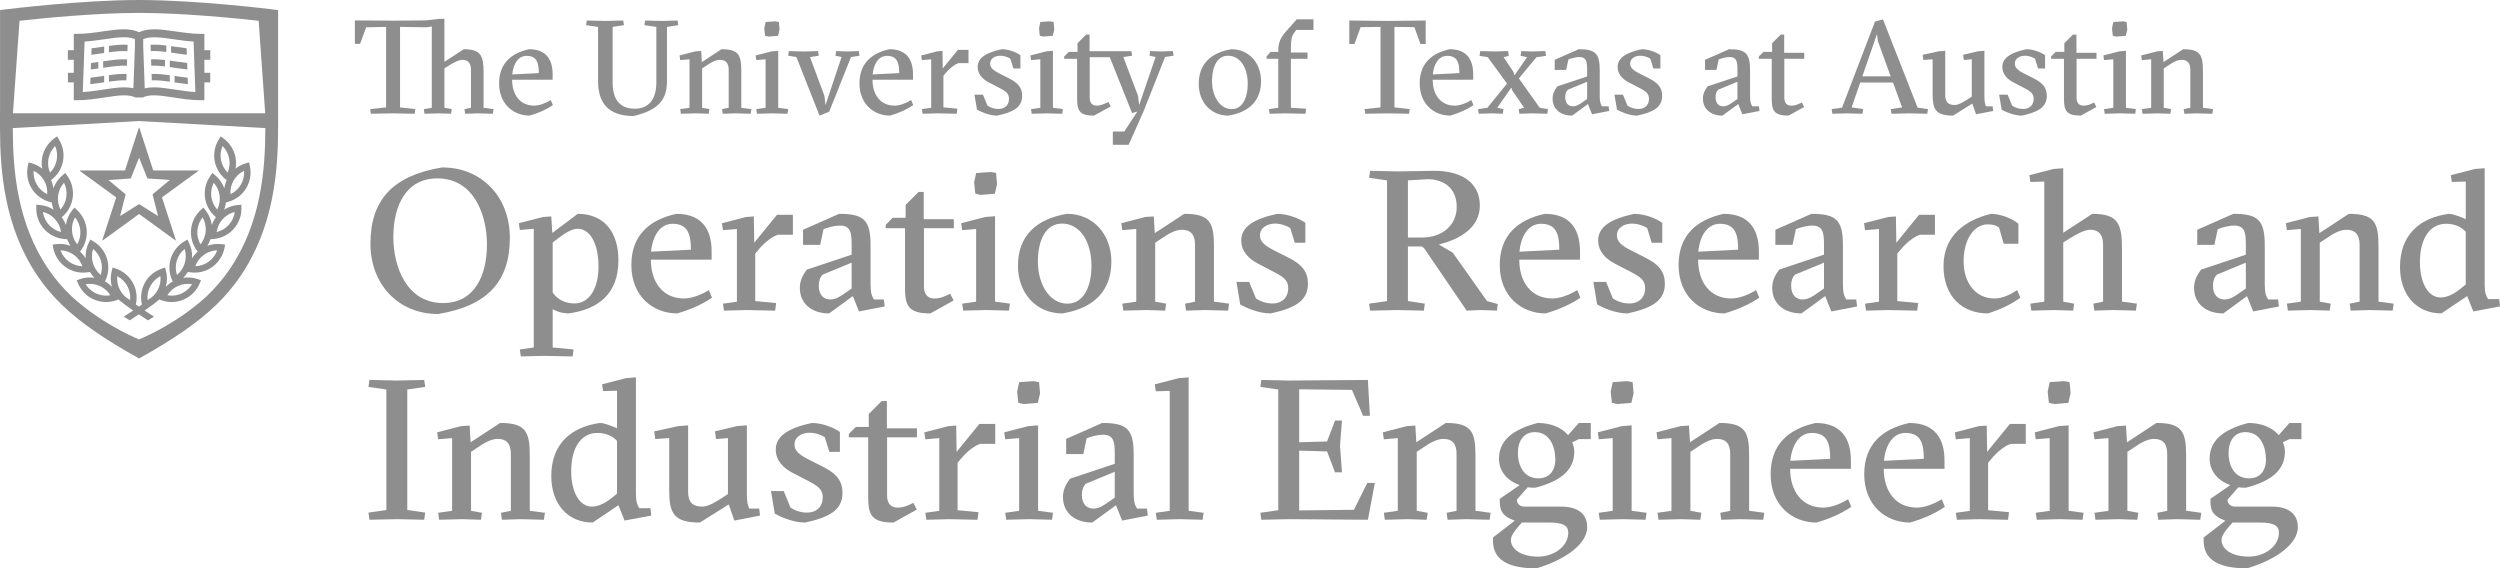 <?xml version="1.0" encoding="utf-8"?>
<!-- Generator: Adobe Illustrator 16.0.0, SVG Export Plug-In . SVG Version: 6.00 Build 0)  -->
<!DOCTYPE svg PUBLIC "-//W3C//DTD SVG 1.1//EN" "http://www.w3.org/Graphics/SVG/1.1/DTD/svg11.dtd">
<svg version="1.1" id="Layer_1" xmlns="http://www.w3.org/2000/svg" xmlns:xlink="http://www.w3.org/1999/xlink" x="0px" y="0px"
	 width="376.554px" height="85.607px" viewBox="0 0 376.554 85.607" enable-background="new 0 0 376.554 85.607"
	 xml:space="preserve">
<g>
	<g>
		<path fill="#8E8E8E" d="M71.94,17.074l-1.88,0.06l-0.101-0.699l0.979-0.2v-5.722c0-1.039-0.479-1.5-1.279-1.5
			c-0.601,0-1.381,0.44-2.121,0.9l-0.6,0.38v5.941l1.1,0.2l-0.1,0.699l-1.9-0.06l-2.101,0.06l-0.101-0.699l1.201-0.2V3.991
			l-0.721,0.12l-4.061-0.061v12.123l2.301,0.261l-0.101,0.699l-3.241-0.06l-3.359,0.06l-0.101-0.699l2.4-0.261V4.051l-3.001,0.061
			l-0.92,2.5h-0.779v-3.54l5.74,0.04l4.922-0.04l2.141-0.24h0.68v6.481l2.92-1.9c2.561,0,2.98,0.96,2.98,3.501v5.321l1.501,0.2
			l-0.101,0.699L71.94,17.074z"/>
		<path fill="#8E8E8E" d="M77.137,12.012c0,2.28,1.22,3.901,3.32,3.901c0.8,0,1.76-0.38,2.5-0.84l0.32,0.76
			c-0.96,0.66-2.221,1.22-3.5,1.581c-2.421,0-4.602-1.721-4.602-4.861c0-2.96,1.78-4.541,4.521-5.141c2.641,0,3.54,1.661,3.54,3.761
			v0.841h-6.099V12.012z M81.157,11.012c0-1.54-0.3-2.601-1.841-2.601c-1.221,0-2,1.14-2.16,2.8L81.157,11.012z"/>
		<path fill="#8E8E8E" d="M97.058,3.792l0.101-0.7l2.561,0.061l2.34-0.061l0.1,0.7l-1.7,0.26v8.162c0,2.602-1.06,4.342-5.041,5.262
			c-3.94,0-5.341-2.12-5.341-5.302V4.051l-1.801-0.26l0.1-0.7l2.762,0.061l2.74-0.061l0.1,0.7l-1.7,0.26v8.423
			c0,2.479,1.061,3.9,3.341,3.9c2.08,0,3.24-1.399,3.24-3.961V4.051L97.058,3.792z"/>
		<path fill="#8E8E8E" d="M104.856,17.074l-2.3,0.06l-0.101-0.699l1.4-0.2V8.933l-1.4,0.119l-0.101-0.699l2.4-0.62l0.861-0.061
			l0.1,1.681l2.961-1.94c2.561,0,2.98,0.86,2.98,3.261v5.562l1.52,0.2l-0.1,0.699l-2.301-0.06l-1.92,0.06l-0.1-0.699l1-0.2v-5.721
			c0-1.04-0.461-1.5-1.32-1.5c-0.7,0-1.4,0.439-2.08,0.899l-0.601,0.4v5.921l1.101,0.2l-0.101,0.699L104.856,17.074z"/>
		<path fill="#8E8E8E" d="M116.316,17.074l-2.301,0.06l-0.1-0.699l1.4-0.2V8.933l-1.4,0.119l-0.1-0.699l2.4-0.62l1-0.08v8.582
			l1.5,0.2l-0.1,0.699L116.316,17.074z M115.316,3.312l1.439-0.101l0.561,0.101l0.1,1.12l-0.219,0.96l-1.421,0.119l-0.54-0.119
			l-0.121-1.12L115.316,3.312z"/>
		<path fill="#8E8E8E" d="M124.337,15.834l2.421-7.242l-0.92-0.199l0.1-0.7l1.76,0.06l1.66-0.06l0.101,0.7l-1.28,0.199l-3.281,8.223
			l-1.46,0.601l-3.48-8.822l-1.24-0.199l0.101-0.7l2.299,0.06l2.102-0.06l0.1,0.7L122,8.593l2.181,5.861L124.337,15.834z"/>
		<path fill="#8E8E8E" d="M131.416,12.012c0,2.28,1.221,3.901,3.321,3.901c0.8,0,1.761-0.38,2.501-0.84l0.319,0.76
			c-0.96,0.66-2.22,1.22-3.501,1.581c-2.42,0-4.601-1.721-4.601-4.861c0-2.96,1.78-4.541,4.521-5.141
			c2.641,0,3.541,1.661,3.541,3.761v0.841h-6.101V12.012z M135.438,11.012c0-1.54-0.301-2.601-1.841-2.601c-1.22,0-2,1.14-2.16,2.8
			L135.438,11.012z"/>
		<path fill="#8E8E8E" d="M141.996,10.313l2.281-2.802h1.6v2h-1.48c-0.479,0.101-1.359,0.761-1.9,1.421l-0.399,0.479v4.761
			l2.101,0.2l-0.1,0.76l-2.901-0.06l-2.24,0.06l-0.101-0.699l1.4-0.2v-7.3l-1.4,0.119l-0.1-0.699l2.4-0.62l0.801-0.061
			L141.996,10.313z"/>
		<path fill="#8E8E8E" d="M152.177,8.833c-0.2-0.12-0.8-0.439-1.521-0.439c-0.78,0-1.521,0.42-1.521,1.18c0,0.64,0.502,1.04,1.4,1.5
			l1.541,0.78c1.341,0.68,1.881,1.439,1.881,2.581c0,1.8-1.461,2.479-3.761,2.98c-1.22,0-2.521-0.601-3.041-0.899l-0.38-2.262h1.28
			l0.681,1.661c0.42,0.28,1,0.5,1.64,0.5c1.061,0,1.601-0.68,1.601-1.521c0-0.78-0.42-1.12-1.461-1.66l-1.58-0.82
			c-0.859-0.439-1.68-1.2-1.68-2.32c0-1.399,1.3-2.181,3.621-2.681c1.08,0,2.24,0.48,2.82,0.9v2h-1.062L152.177,8.833z"/>
		<path fill="#8E8E8E" d="M157.696,17.074l-2.3,0.06l-0.101-0.699l1.4-0.2V8.933l-1.4,0.119l-0.101-0.699l2.4-0.62l1.001-0.08v8.582
			l1.5,0.2l-0.1,0.699L157.696,17.074z M156.696,3.312l1.44-0.101l0.562,0.101l0.1,1.12l-0.221,0.96l-1.42,0.119l-0.541-0.119
			l-0.119-1.12L156.696,3.312z"/>
		<path fill="#8E8E8E" d="M167.617,21.815v-2h1.721l1.98-3.021l-0.801,0.24l-3.361-8.422h-3.021v6.102c0,0.58,0.22,1.2,1.06,1.2
			c0.58,0,1.2-0.28,1.761-0.56l0.34,0.68l-2.521,1.38c-2.241,0-2.54-0.8-2.54-2.601v-5.96h-1.941V8.512l0.701-0.699h1.3V6.512
			l1.3-1.3h0.52v2.5h6.303l0.1,0.681l-1.32,0.199l2.221,5.861l0.16,1.38l2.48-7.242l-0.92-0.199l0.1-0.7l1.76,0.06l1.66-0.06
			l0.101,0.7l-1.28,0.199l-3.24,8.183l-2.24,5.041H167.617z"/>
		<path fill="#8E8E8E" d="M189.938,12.213c0,2.98-1.82,4.701-4.922,5.201c-2.66,0-4.461-2.061-4.461-4.781c0-3,1.82-4.7,4.922-5.221
			C188.137,7.412,189.938,9.493,189.938,12.213z M185.516,16.434c1.602,0,2.421-1.641,2.421-3.802c0-2.541-1.22-4.24-2.96-4.24
			c-1.621,0-2.421,1.64-2.421,3.82C182.556,14.494,183.736,16.434,185.516,16.434z"/>
		<path fill="#8E8E8E" d="M194.436,7.912h2.501v0.94h-2.501v7.381l2.301,0.14l-0.101,0.76l-3.102-0.06l-2.301,0.06l-0.1-0.699
			l1.4-0.2v-7.38h-1.761V8.512l0.601-0.699h1.16v-0.2c0-1.2,0.381-1.98,1.1-2.801l1.682-1.9h2.52v1.601h-2.6l-0.381,0.54
			c-0.279,0.381-0.42,0.96-0.42,2.261L194.436,7.912L194.436,7.912z"/>
		<path fill="#8E8E8E" d="M212.236,17.134l-3.24-0.06l-3.361,0.06l-0.1-0.699l2.4-0.261V4.051l-3,0.04l-0.922,2.541h-0.779V3.091
			l5.742,0.061l5.761-0.061v3.541h-0.78l-0.92-2.541l-3.002-0.04v12.123l2.301,0.261L212.236,17.134z"/>
		<path fill="#8E8E8E" d="M215.794,12.012c0,2.28,1.222,3.901,3.32,3.901c0.801,0,1.762-0.38,2.502-0.84l0.319,0.76
			c-0.96,0.66-2.22,1.22-3.501,1.581c-2.42,0-4.6-1.721-4.6-4.861c0-2.96,1.779-4.541,4.52-5.141c2.641,0,3.541,1.661,3.541,3.761
			v0.841h-6.102V12.012z M219.816,11.012c0-1.54-0.301-2.601-1.841-2.601c-1.22,0-2,1.14-2.161,2.8L219.816,11.012z"/>
		<path fill="#8E8E8E" d="M226.455,16.434l-0.1,0.699l-1.561-0.06l-2.062,0.06l-0.101-0.699l1.4-0.2l2.961-3.642l-2.9-3.98
			l-1.24-0.2l0.102-0.72l2.301,0.06l1.899-0.06l0.101,0.72l-0.78,0.2l1.479,2.221l0.159,0.521l1.9-2.741l-0.979-0.2l0.102-0.72
			l1.56,0.06l2.062-0.06l0.101,0.72l-1.44,0.2l-2.642,3.201l3.142,4.421l1.24,0.2l-0.101,0.699l-2.302-0.06l-1.899,0.06
			l-0.101-0.699l0.82-0.2l-1.779-2.581l-0.162-0.46l-2.118,3.041L226.455,16.434z"/>
		<path fill="#8E8E8E" d="M237.794,7.412c2.521,0,3.162,0.64,3.162,3.181v3.922c0,0.859,0.14,1.18,0.34,1.5h1l0.08,0.699l-2.58,0.5
			l-0.621-1.541l-2.381,1.741c-1.721,0-2.939-0.96-2.939-2.561c0-0.721,0.262-1.241,0.7-1.842l4.501-1.5v-1
			c0-1.199-0.102-1.92-1.182-1.92c-0.539,0-1.199,0.181-1.641,0.36l-0.34,1.58h-1.721V9.011L237.794,7.412z M239.056,12.313
			l-2.9,1.199c-0.3,0.301-0.4,0.7-0.4,1.12c0,1.021,0.582,1.38,1.16,1.38c0.561,0,1.041-0.34,1.301-0.52l0.841-0.581L239.056,12.313
			L239.056,12.313z"/>
		<path fill="#8E8E8E" d="M248.576,8.833c-0.201-0.12-0.801-0.439-1.521-0.439c-0.779,0-1.521,0.42-1.521,1.18
			c0,0.64,0.5,1.04,1.4,1.5l1.54,0.78c1.341,0.68,1.88,1.439,1.88,2.581c0,1.8-1.46,2.479-3.76,2.98
			c-1.221,0-2.521-0.601-3.041-0.899l-0.381-2.262h1.281l0.68,1.661c0.42,0.28,1,0.5,1.641,0.5c1.061,0,1.6-0.68,1.6-1.521
			c0-0.78-0.42-1.12-1.459-1.66l-1.58-0.82c-0.86-0.439-1.682-1.2-1.682-2.32c0-1.399,1.301-2.181,3.621-2.681
			c1.08,0,2.24,0.48,2.82,0.9v2h-1.061L248.576,8.833z"/>
		<path fill="#8E8E8E" d="M260.436,7.412c2.521,0,3.16,0.64,3.16,3.181v3.922c0,0.859,0.141,1.18,0.34,1.5h1l0.08,0.699l-2.58,0.5
			l-0.621-1.541l-2.381,1.741c-1.72,0-2.938-0.96-2.938-2.561c0-0.721,0.26-1.241,0.699-1.842l4.502-1.5v-1
			c0-1.199-0.101-1.92-1.181-1.92c-0.541,0-1.201,0.181-1.642,0.36l-0.34,1.58h-1.721V9.011L260.436,7.412z M261.695,12.313
			l-2.9,1.199c-0.301,0.301-0.399,0.7-0.399,1.12c0,1.021,0.58,1.38,1.16,1.38c0.562,0,1.041-0.34,1.301-0.52l0.841-0.581v-2.599
			H261.695z"/>
		<path fill="#8E8E8E" d="M264.914,8.853V8.512l0.701-0.699h1.301V6.512l1.299-1.3h0.521v2.74h3.021v0.9h-3v5.86
			c0,0.58,0.221,1.2,1.06,1.2c0.581,0,1.021-0.2,1.582-0.479l0.34,0.68l-2.341,1.3c-2.241,0-2.54-0.8-2.54-2.601v-5.96H264.914z"/>
		<path fill="#8E8E8E" d="M280.195,12.433l-1.301,3.74l1.74,0.261l-0.1,0.699l-2.4-0.06l-2.141,0.06l-0.101-0.699l1.56-0.221
			l4.961-12.962l1.201-0.34l5.221,13.303l1.561,0.221l-0.1,0.699l-2.762-0.06l-2.64,0.06l-0.101-0.699l1.699-0.261l-1.361-3.74
			L280.195,12.433L280.195,12.433z M282.855,6.212l-0.141-1.08l-2.201,6.361h4.262L282.855,6.212z"/>
		<path fill="#8E8E8E" d="M298.896,14.514c0,0.859,0.102,1.18,0.238,1.5h1l0.082,0.699l-2.582,0.5l-0.559-1.621l-2.9,1.821
			c-2.641,0-3.082-0.939-3.082-3.261v-5.22l-1.399,0.1l-0.101-0.78l2.4-0.52l1-0.08v6.661c0,1.041,0.439,1.5,1.42,1.5
			c0.621,0,1.422-0.5,2.183-1l0.399-0.261v-5.62l-1.201,0.1l-0.1-0.78l2.2-0.52l1-0.08L298.896,14.514L298.896,14.514z"/>
		<path fill="#8E8E8E" d="M306.515,8.833c-0.199-0.12-0.801-0.439-1.52-0.439c-0.779,0-1.521,0.42-1.521,1.18
			c0,0.64,0.5,1.04,1.399,1.5l1.541,0.78c1.34,0.68,1.879,1.439,1.879,2.581c0,1.8-1.459,2.479-3.76,2.98
			c-1.221,0-2.521-0.601-3.041-0.899l-0.381-2.262h1.281l0.68,1.661c0.42,0.28,1,0.5,1.641,0.5c1.062,0,1.602-0.68,1.602-1.521
			c0-0.78-0.421-1.12-1.461-1.66l-1.58-0.82c-0.859-0.439-1.682-1.2-1.682-2.32c0-1.399,1.302-2.181,3.621-2.681
			c1.08,0,2.24,0.48,2.82,0.9v2h-1.061L306.515,8.833z"/>
		<path fill="#8E8E8E" d="M308.933,8.853V8.512l0.701-0.699h1.299V6.512l1.303-1.3h0.52v2.74h3.021v0.9h-3v5.86
			c0,0.58,0.221,1.2,1.061,1.2c0.58,0,1.021-0.2,1.58-0.479l0.34,0.68l-2.34,1.3c-2.242,0-2.541-0.8-2.541-2.601v-5.96H308.933z"/>
		<path fill="#8E8E8E" d="M319.314,17.074l-2.301,0.06l-0.1-0.699l1.398-0.2V8.933l-1.398,0.119l-0.102-0.699l2.4-0.62l1-0.08v8.582
			l1.5,0.2l-0.1,0.699L319.314,17.074z M318.314,3.312l1.439-0.101l0.561,0.101l0.1,1.12l-0.219,0.96l-1.422,0.119l-0.539-0.119
			l-0.121-1.12L318.314,3.312z"/>
		<path fill="#8E8E8E" d="M325.013,17.074l-2.301,0.06l-0.1-0.699l1.4-0.2V8.933l-1.4,0.119l-0.1-0.699l2.4-0.62l0.857-0.061
			l0.102,1.681l2.961-1.94c2.561,0,2.979,0.86,2.979,3.261v5.562l1.521,0.2l-0.102,0.699l-2.299-0.06l-1.922,0.06l-0.1-0.699l1-0.2
			v-5.721c0-1.04-0.459-1.5-1.32-1.5c-0.699,0-1.398,0.439-2.08,0.899l-0.6,0.4v5.921l1.1,0.2l-0.1,0.699L325.013,17.074z"/>
	</g>
</g>
<g>
	<path fill="#8E8E8E" d="M76.795,35.808c0,6.63-3.39,10.26-10.799,11.489c-6.061,0-10.2-4.529-10.2-10.59
		c0-6.629,3.39-10.259,10.8-11.489C72.655,25.218,76.795,29.748,76.795,35.808z M66.746,45.647c4.619,0,6.6-3.99,6.6-8.851
		c0-4.38-1.95-9.93-7.47-9.93c-4.62,0-6.63,3.96-6.63,8.85C59.246,40.188,61.256,45.647,66.746,45.647z"/>
	<path fill="#8E8E8E" d="M83.246,46.577v5.76l3.15,0.3l-0.15,1.051l-4.35-0.09l-3.45,0.09l-0.149-1.051l2.1-0.3V34.458l-2.1,0.18
		l-0.15-1.02l3.6-0.93l1.289-0.09l0.15,2.489l3.84-2.88c3.87,0,6.12,2.641,6.12,6.99c0,5.1-3.06,7.41-7.53,8.01
		C84.775,47.208,83.936,46.967,83.246,46.577z M87.025,34.458c-0.81,0-1.77,0.54-2.879,1.38l-0.9,0.69v7.53
		c0.689,1.05,1.92,1.649,3.27,1.649c2.16,0,3.631-2.13,3.631-5.58C90.146,36.618,88.826,34.458,87.025,34.458z"/>
	<path fill="#8E8E8E" d="M98.035,39.107c0,3.42,1.83,5.85,4.98,5.85c1.199,0,2.64-0.57,3.75-1.26l0.479,1.14
		c-1.439,0.99-3.329,1.83-5.249,2.37c-3.631,0-6.9-2.58-6.9-7.29c0-4.439,2.67-6.81,6.779-7.709c3.961,0,5.311,2.49,5.311,5.641
		v1.26L98.035,39.107L98.035,39.107z M104.065,37.608c0-2.311-0.45-3.9-2.76-3.9c-1.83,0-3,1.71-3.239,4.2L104.065,37.608z"/>
	<path fill="#8E8E8E" d="M113.605,36.558l3.42-4.2h2.4v3h-2.221c-0.72,0.149-2.039,1.14-2.85,2.13l-0.6,0.72v7.141l3.149,0.3
		l-0.149,1.14l-4.351-0.09l-3.359,0.09l-0.15-1.05l2.101-0.3v-10.95l-2.101,0.18l-0.149-1.05l3.6-0.93l1.199-0.09L113.605,36.558z"
		/>
	<path fill="#8E8E8E" d="M126.385,32.208c3.78,0,4.74,0.96,4.74,4.771v5.88c0,1.29,0.211,1.77,0.51,2.25h1.5l0.12,1.05l-3.87,0.75
		l-0.93-2.31l-3.57,2.609c-2.579,0-4.409-1.439-4.409-3.84c0-1.08,0.39-1.86,1.05-2.76l6.75-2.25v-1.5c0-1.8-0.15-2.88-1.77-2.88
		c-0.811,0-1.801,0.27-2.461,0.54l-0.51,2.369h-2.58v-2.279L126.385,32.208z M128.275,39.558l-4.35,1.8
		c-0.45,0.45-0.6,1.05-0.6,1.68c0,1.53,0.869,2.07,1.739,2.07c0.84,0,1.56-0.51,1.95-0.78l1.26-0.87L128.275,39.558L128.275,39.558z
		"/>
	<path fill="#8E8E8E" d="M133.406,34.368v-0.51l1.05-1.05h1.95v-1.95l1.949-1.95h0.779v4.11h4.531v1.35h-4.5v8.79
		c0,0.87,0.33,1.8,1.59,1.8c0.869,0,1.529-0.3,2.369-0.72l0.51,1.02l-3.51,1.95c-3.359,0-3.809-1.2-3.809-3.899v-8.94H133.406z"/>
	<path fill="#8E8E8E" d="M148.525,46.697l-3.45,0.09l-0.149-1.05l2.1-0.3v-10.95l-2.1,0.18l-0.15-1.05l3.6-0.93l1.5-0.12v12.87
		l2.25,0.3l-0.15,1.05L148.525,46.697z M147.025,26.058l2.16-0.15l0.84,0.15l0.15,1.68l-0.33,1.439l-2.131,0.181l-0.81-0.181
		l-0.18-1.68L147.025,26.058z"/>
	<path fill="#8E8E8E" d="M167.396,39.408c0,4.47-2.729,7.05-7.38,7.8c-3.99,0-6.689-3.09-6.689-7.17c0-4.5,2.729-7.05,7.379-7.83
		C164.695,32.208,167.396,35.328,167.396,39.408z M160.766,45.737c2.4,0,3.63-2.46,3.63-5.7c0-3.81-1.83-6.36-4.44-6.36
		c-2.43,0-3.629,2.46-3.629,5.73C156.326,42.828,158.096,45.737,160.766,45.737z"/>
	<path fill="#8E8E8E" d="M172.645,46.697l-3.449,0.09l-0.15-1.05l2.1-0.3v-10.95l-2.1,0.18l-0.15-1.05l3.601-0.93l1.29-0.09
		l0.15,2.52l4.439-2.91c3.84,0,4.47,1.29,4.47,4.891v8.34l2.28,0.3l-0.15,1.05l-3.45-0.09l-2.88,0.09l-0.15-1.05l1.5-0.3v-8.58
		c0-1.561-0.689-2.25-1.98-2.25c-1.049,0-2.099,0.66-3.119,1.35l-0.899,0.601v8.88l1.649,0.3l-0.15,1.05L172.645,46.697z"/>
	<path fill="#8E8E8E" d="M194.335,34.338c-0.301-0.18-1.201-0.66-2.28-0.66c-1.171,0-2.279,0.631-2.279,1.771
		c0,0.96,0.75,1.56,2.101,2.25l2.311,1.17c2.01,1.02,2.818,2.16,2.818,3.87c0,2.7-2.189,3.72-5.639,4.47
		c-1.83,0-3.78-0.899-4.562-1.35l-0.57-3.391h1.921l1.021,2.49c0.629,0.42,1.5,0.75,2.459,0.75c1.59,0,2.4-1.02,2.4-2.28
		c0-1.17-0.631-1.68-2.189-2.489l-2.371-1.23c-1.289-0.66-2.52-1.8-2.52-3.479c0-2.101,1.95-3.271,5.43-4.021
		c1.619,0,3.359,0.72,4.23,1.351v3h-1.591L194.335,34.338z"/>
	<path fill="#8E8E8E" d="M212.064,37.128v8.22l2.551,0.39l-0.15,1.05l-3.959-0.09l-4.141,0.09l-0.15-1.05l2.701-0.39v-18.18
		l-2.701-0.39l0.15-1.05l4.141,0.09l5.459-0.09c3.931-0.03,6.931,1.62,6.931,5.22c0,3.45-3.12,5.1-6.181,5.88l2.101,1.23l5.16,7.29
		l1.618,0.449l-0.118,0.99l-2.461-0.09l-2.101,0.09l-6.358-9.33l-0.36-0.33H212.064z M212.064,35.778h2.1
		c3.18,0,5.25-1.95,5.25-4.62c0-2.79-1.92-4.14-4.35-4.17l-3,0.18V35.778z"/>
	<path fill="#8E8E8E" d="M228.835,39.107c0,3.42,1.83,5.85,4.979,5.85c1.199,0,2.642-0.57,3.75-1.26l0.479,1.14
		c-1.439,0.99-3.33,1.83-5.25,2.37c-3.629,0-6.899-2.58-6.899-7.29c0-4.439,2.67-6.81,6.78-7.709c3.959,0,5.31,2.49,5.31,5.641v1.26
		L228.835,39.107L228.835,39.107z M234.865,37.608c0-2.311-0.449-3.9-2.76-3.9c-1.83,0-3,1.71-3.24,4.2L234.865,37.608z"/>
	<path fill="#8E8E8E" d="M248.093,34.338c-0.299-0.18-1.198-0.66-2.278-0.66c-1.17,0-2.278,0.631-2.278,1.771
		c0,0.96,0.75,1.56,2.1,2.25l2.31,1.17c2.011,1.02,2.819,2.16,2.819,3.87c0,2.7-2.189,3.72-5.639,4.47
		c-1.83,0-3.781-0.899-4.562-1.35l-0.569-3.391h1.92l1.02,2.49c0.631,0.42,1.5,0.75,2.461,0.75c1.59,0,2.4-1.02,2.4-2.28
		c0-1.17-0.631-1.68-2.19-2.489l-2.37-1.23c-1.289-0.66-2.52-1.8-2.52-3.479c0-2.101,1.949-3.271,5.43-4.021
		c1.619,0,3.359,0.72,4.229,1.351v3h-1.59L248.093,34.338z"/>
	<path fill="#8E8E8E" d="M255.774,39.107c0,3.42,1.83,5.85,4.979,5.85c1.199,0,2.641-0.57,3.75-1.26l0.479,1.14
		c-1.44,0.99-3.33,1.83-5.25,2.37c-3.63,0-6.899-2.58-6.899-7.29c0-4.439,2.67-6.81,6.779-7.709c3.961,0,5.311,2.49,5.311,5.641
		v1.26L255.774,39.107L255.774,39.107z M261.805,37.608c0-2.311-0.45-3.9-2.761-3.9c-1.83,0-3,1.71-3.239,4.2L261.805,37.608z"/>
	<path fill="#8E8E8E" d="M272.843,32.208c3.779,0,4.74,0.96,4.74,4.771v5.88c0,1.29,0.211,1.77,0.51,2.25h1.5l0.121,1.05
		l-3.871,0.75l-0.93-2.31l-3.57,2.609c-2.579,0-4.409-1.439-4.409-3.84c0-1.08,0.392-1.86,1.051-2.76l6.75-2.25v-1.5
		c0-1.8-0.149-2.88-1.771-2.88c-0.811,0-1.801,0.27-2.461,0.54l-0.51,2.369h-2.58v-2.279L272.843,32.208z M274.734,39.558
		l-4.352,1.8c-0.449,0.45-0.6,1.05-0.6,1.68c0,1.53,0.87,2.07,1.739,2.07c0.84,0,1.562-0.51,1.95-0.78l1.261-0.87L274.734,39.558
		L274.734,39.558z"/>
	<path fill="#8E8E8E" d="M285.625,36.558l3.42-4.2h2.398v3h-2.22c-0.72,0.149-2.04,1.14-2.851,2.13l-0.601,0.72v7.141l3.149,0.3
		l-0.149,1.14l-4.351-0.09l-3.358,0.09l-0.149-1.05l2.1-0.3v-10.95l-2.1,0.18l-0.15-1.05l3.602-0.93l1.199-0.09L285.625,36.558z"/>
	<path fill="#8E8E8E" d="M301.104,34.278c-0.479-0.36-0.931-0.48-1.739-0.48c-2.039,0-3.601,2.28-3.601,5.551
		c0,3.21,1.739,5.609,4.68,5.609c1.142,0,2.341-0.57,3.392-1.26l0.479,1.14c-1.38,0.99-2.908,1.74-4.891,2.37
		c-3.84,0-6.688-2.52-6.688-7.14c0-4.709,3.449-6.959,7.14-7.859c1.381,0,3.24,0.69,4.141,1.5v3h-2.221L301.104,34.278z"/>
	<path fill="#8E8E8E" d="M310.763,45.438l1.65,0.3l-0.15,1.05l-2.85-0.09l-3.449,0.09l-0.149-1.05l2.101-0.3v-18.09l-2.101,0.06
		l-0.149-1.021l3.6-0.93l1.5-0.12v9.72l4.379-2.851c3.84,0,4.471,1.44,4.471,5.25v7.98l2.25,0.3l-0.15,1.05l-3.449-0.09l-2.818,0.09
		l-0.15-1.05l1.471-0.3v-8.58c0-1.561-0.721-2.25-1.92-2.25c-0.9,0-2.07,0.66-3.18,1.35l-0.9,0.57v8.911H310.763z"/>
	<path fill="#8E8E8E" d="M336.382,32.208c3.781,0,4.74,0.96,4.74,4.771v5.88c0,1.29,0.211,1.77,0.51,2.25h1.5l0.119,1.05
		l-3.869,0.75l-0.93-2.31l-3.57,2.609c-2.578,0-4.408-1.439-4.408-3.84c0-1.08,0.391-1.86,1.049-2.76l6.75-2.25v-1.5
		c0-1.8-0.148-2.88-1.77-2.88c-0.811,0-1.801,0.27-2.461,0.54l-0.51,2.369h-2.58v-2.279L336.382,32.208z M338.273,39.558l-4.35,1.8
		c-0.451,0.45-0.6,1.05-0.6,1.68c0,1.53,0.869,2.07,1.738,2.07c0.84,0,1.561-0.51,1.949-0.78l1.26-0.87v-3.899H338.273z"/>
	<path fill="#8E8E8E" d="M348.054,46.697l-3.451,0.09l-0.148-1.05l2.1-0.3v-10.95l-2.1,0.18l-0.15-1.05l3.602-0.93l1.289-0.09
		l0.15,2.52l4.439-2.91c3.84,0,4.469,1.29,4.469,4.891v8.34l2.281,0.3l-0.15,1.05l-3.449-0.09l-2.881,0.09l-0.148-1.05l1.5-0.3
		v-8.58c0-1.561-0.691-2.25-1.98-2.25c-1.051,0-2.1,0.66-3.119,1.35l-0.9,0.601v8.88l1.65,0.3l-0.15,1.05L348.054,46.697z"/>
	<path fill="#8E8E8E" d="M374.244,42.857c0,1.2,0.211,1.74,0.51,2.189h1.68l0.121,1.11l-4.02,0.75l-0.932-2.31l-3.869,2.609
		c-3.811,0-6.24-2.85-6.24-6.99c0-4.859,2.971-7.409,7.35-8.01c0.602,0,1.861,0.48,2.551,0.811v-5.67l-2.1,0.06l-0.15-1.021
		l3.602-0.93l1.5-0.12v17.521H374.244z M370.494,43.578l0.898-0.72v-7.95c-0.658-0.75-1.709-1.2-2.969-1.2
		c-2.4,0-3.93,2.19-3.93,5.729c0,3.33,1.318,5.37,3.119,5.37C368.423,44.808,369.445,44.417,370.494,43.578z"/>
	<path fill="#8E8E8E" d="M59.785,78.197l-4.139,0.09l-0.15-1.08l2.7-0.39V58.668l-2.7-0.39l0.15-1.05l4.139,0.09l4.111-0.09
		l0.149,1.05l-2.7,0.39v18.149l2.7,0.39l-0.149,1.08L59.785,78.197z"/>
	<path fill="#8E8E8E" d="M69.596,78.197l-3.45,0.09l-0.149-1.05l2.1-0.3v-10.95l-2.1,0.18l-0.15-1.05l3.6-0.93l1.289-0.09l0.15,2.52
		l4.44-2.91c3.84,0,4.47,1.29,4.47,4.891v8.34l2.28,0.3l-0.149,1.05l-3.451-0.09l-2.879,0.09l-0.15-1.05l1.5-0.3v-8.58
		c0-1.561-0.689-2.25-1.98-2.25c-1.049,0-2.1,0.66-3.119,1.35l-0.9,0.601v8.88l1.65,0.3l-0.15,1.05L69.596,78.197z"/>
	<path fill="#8E8E8E" d="M95.785,74.357c0,1.2,0.211,1.74,0.511,2.189h1.68l0.12,1.11l-4.02,0.75l-0.93-2.31l-3.871,2.609
		c-3.809,0-6.24-2.85-6.24-6.99c0-4.859,2.971-7.409,7.35-8.01c0.602,0,1.861,0.48,2.551,0.811v-5.67l-2.1,0.06l-0.15-1.021
		l3.6-0.93l1.5-0.12L95.785,74.357L95.785,74.357z M92.035,75.078l0.9-0.72v-7.95c-0.66-0.75-1.709-1.2-2.971-1.2
		c-2.398,0-3.93,2.19-3.93,5.729c0,3.33,1.32,5.37,3.121,5.37C89.965,76.308,90.986,75.917,92.035,75.078z"/>
	<path fill="#8E8E8E" d="M112.496,74.357c0,1.29,0.149,1.77,0.359,2.25h1.5l0.12,1.05l-3.87,0.75l-0.84-2.43l-4.35,2.729
		c-3.96,0-4.62-1.41-4.62-4.89v-7.83l-2.1,0.149l-0.15-1.17l3.601-0.779l1.5-0.12v9.99c0,1.56,0.659,2.25,2.129,2.25
		c0.93,0,2.131-0.75,3.271-1.5l0.6-0.391v-8.43l-1.8,0.149l-0.15-1.17l3.301-0.779l1.5-0.12L112.496,74.357L112.496,74.357z"/>
	<path fill="#8E8E8E" d="M124.226,65.838c-0.3-0.18-1.2-0.66-2.28-0.66c-1.17,0-2.279,0.631-2.279,1.771c0,0.96,0.75,1.56,2.1,2.25
		l2.311,1.17c2.01,1.02,2.819,2.16,2.819,3.87c0,2.7-2.19,3.72-5.64,4.47c-1.83,0-3.779-0.899-4.561-1.35l-0.569-3.391h1.92
		l1.021,2.49c0.629,0.42,1.5,0.75,2.459,0.75c1.59,0,2.4-1.02,2.4-2.28c0-1.17-0.63-1.68-2.189-2.489l-2.371-1.23
		c-1.289-0.66-2.52-1.8-2.52-3.479c0-2.101,1.95-3.271,5.43-4.021c1.62,0,3.359,0.72,4.23,1.351v3h-1.59L124.226,65.838z"/>
	<path fill="#8E8E8E" d="M127.855,65.868v-0.51l1.051-1.05h1.949v-1.95l1.95-1.95h0.78v4.11h4.529v1.35h-4.5v8.79
		c0,0.87,0.33,1.8,1.59,1.8c0.871,0,1.531-0.3,2.371-0.72l0.51,1.02l-3.51,1.95c-3.36,0-3.811-1.2-3.811-3.899v-8.94H127.855
		L127.855,65.868z"/>
	<path fill="#8E8E8E" d="M144.086,68.058l3.42-4.2h2.399v3h-2.22c-0.721,0.149-2.04,1.14-2.85,2.13l-0.602,0.72v7.141l3.15,0.3
		l-0.15,1.14l-4.35-0.09l-3.359,0.09l-0.15-1.05l2.101-0.3v-10.95l-2.101,0.18l-0.149-1.05l3.601-0.93l1.199-0.09L144.086,68.058z"
		/>
	<path fill="#8E8E8E" d="M155.006,78.197l-3.45,0.09l-0.15-1.05l2.101-0.3v-10.95l-2.101,0.18l-0.149-1.05l3.6-0.93l1.5-0.12v12.87
		l2.25,0.3l-0.15,1.05L155.006,78.197z M153.506,57.558l2.159-0.15l0.841,0.15l0.149,1.68l-0.33,1.439l-2.13,0.181l-0.811-0.181
		l-0.18-1.68L153.506,57.558z"/>
	<path fill="#8E8E8E" d="M166.016,63.708c3.779,0,4.739,0.96,4.739,4.771v5.88c0,1.29,0.21,1.77,0.511,2.25h1.5l0.119,1.05
		l-3.869,0.75l-0.93-2.31l-3.57,2.609c-2.58,0-4.41-1.439-4.41-3.84c0-1.08,0.391-1.86,1.05-2.76l6.75-2.25v-1.5
		c0-1.8-0.149-2.88-1.771-2.88c-0.81,0-1.799,0.27-2.459,0.54l-0.51,2.37h-2.58v-2.28L166.016,63.708z M167.905,71.058l-4.351,1.8
		c-0.449,0.45-0.6,1.05-0.6,1.68c0,1.53,0.87,2.07,1.74,2.07c0.84,0,1.561-0.51,1.95-0.78l1.26-0.87v-3.899H167.905z"/>
	<path fill="#8E8E8E" d="M177.686,78.197l-3.451,0.09l-0.148-1.05l2.1-0.3V58.877l-2.1,0.061l-0.15-1.051l3.6-0.93l1.5-0.12v20.1
		l2.25,0.3l-0.15,1.05L177.686,78.197z"/>
	<path fill="#8E8E8E" d="M206.035,57.228l0.299,5.399h-1.02l-1.68-3.899l-7.95-0.091v7.979l4.2-0.12l1.199-3.149h1.051l-0.301,3.75
		l0.301,4.05h-1.051l-1.199-3.15l-4.2-0.12v9l8.249-0.09l2.011-4.05h1.14l-1.049,5.55l-11.91-0.09l-4.141,0.09l-0.148-1.05
		l2.699-0.39v-18.18l-2.699-0.39l0.148-1.05l4.141,0.09L206.035,57.228z"/>
	<path fill="#8E8E8E" d="M212.035,78.197l-3.449,0.09l-0.149-1.05l2.101-0.3v-10.95l-2.101,0.18l-0.149-1.05l3.6-0.93l1.289-0.09
		l0.15,2.52l4.439-2.91c3.84,0,4.47,1.29,4.47,4.891v8.34l2.279,0.3l-0.147,1.05l-3.451-0.09l-2.879,0.09l-0.15-1.05l1.5-0.3v-8.58
		c0-1.561-0.689-2.25-1.98-2.25c-1.049,0-2.1,0.66-3.119,1.35l-0.899,0.601v8.88l1.649,0.3l-0.149,1.05L212.035,78.197z"/>
	<path fill="#8E8E8E" d="M236.186,65.538l1.619-1.83h1.801v2.43h-1.801l-0.99,0.48c0.181,0.45,0.302,0.93,0.302,1.44
		c0,2.55-1.771,4.35-5.851,5.399c-0.42,0-0.812,0-1.17-0.06l-1.621,1.859c0,0.631,0.45,1.051,1.17,1.051h5.489
		c2.73,0,3.931,1.26,3.931,3.09c0,2.46-3.119,4.858-7.649,6.209c-4.35,0-6.539-1.351-6.539-4.141v-0.51l3.27-2.52
		c-2.1-0.78-2.249-1.74-2.249-3.12v-0.181l2.999-2.069c-1.889-0.66-3.119-2.101-3.119-3.959c0-2.55,1.74-4.351,5.85-5.4
		C233.576,63.708,235.225,64.398,236.186,65.538z M229.225,78.708c-1.529,1.68-1.649,2.22-1.649,2.641
		c0,1.409,1.62,2.489,4.08,2.489c2.461,0,4.561-1.59,4.561-3.6c0-1.08-0.811-1.53-2.85-1.53H229.225z M231.175,65.088
		c-1.62,0-2.551,1.261-2.551,3.181c0,1.439,0.631,3.779,3.09,3.779c1.621,0,2.552-1.109,2.552-2.85
		C234.266,67.637,233.634,65.088,231.175,65.088z"/>
	<path fill="#8E8E8E" d="M244.406,78.197l-3.451,0.09l-0.149-1.05l2.101-0.3v-10.95l-2.101,0.18l-0.149-1.05l3.602-0.93l1.498-0.12
		v12.87l2.25,0.3l-0.148,1.05L244.406,78.197z M242.906,57.558l2.158-0.15l0.842,0.15l0.148,1.68l-0.33,1.439l-2.129,0.181
		l-0.811-0.181l-0.181-1.68L242.906,57.558z"/>
	<path fill="#8E8E8E" d="M253.255,78.197l-3.449,0.09l-0.15-1.05l2.102-0.3v-10.95l-2.102,0.18l-0.148-1.05l3.6-0.93l1.289-0.09
		l0.15,2.52l4.438-2.91c3.841,0,4.472,1.29,4.472,4.891v8.34l2.278,0.3l-0.147,1.05l-3.451-0.09l-2.881,0.09l-0.148-1.05l1.5-0.3
		v-8.58c0-1.561-0.689-2.25-1.98-2.25c-1.049,0-2.1,0.66-3.119,1.35l-0.899,0.601v8.88l1.649,0.3l-0.149,1.05L253.255,78.197z"/>
	<path fill="#8E8E8E" d="M269.634,70.607c0,3.42,1.83,5.85,4.98,5.85c1.199,0,2.641-0.57,3.75-1.26l0.48,1.14
		c-1.439,0.99-3.33,1.83-5.25,2.37c-3.631,0-6.9-2.58-6.9-7.29c0-4.439,2.67-6.81,6.78-7.709c3.96,0,5.31,2.49,5.31,5.641v1.26
		L269.634,70.607L269.634,70.607z M275.666,69.108c0-2.311-0.449-3.9-2.76-3.9c-1.83,0-3,1.71-3.24,4.2L275.666,69.108z"/>
	<path fill="#8E8E8E" d="M283.734,70.607c0,3.42,1.831,5.85,4.98,5.85c1.199,0,2.641-0.57,3.75-1.26l0.479,1.14
		c-1.44,0.99-3.329,1.83-5.25,2.37c-3.63,0-6.899-2.58-6.899-7.29c0-4.439,2.67-6.81,6.779-7.709c3.961,0,5.311,2.49,5.311,5.641
		v1.26L283.734,70.607L283.734,70.607z M289.766,69.108c0-2.311-0.451-3.9-2.761-3.9c-1.83,0-3,1.71-3.239,4.2L289.766,69.108z"/>
	<path fill="#8E8E8E" d="M299.305,68.058l3.42-4.2h2.399v3h-2.219c-0.721,0.149-2.041,1.14-2.852,2.13l-0.6,0.72v7.141l3.149,0.3
		l-0.149,1.14l-4.351-0.09l-3.36,0.09l-0.148-1.05l2.1-0.3v-10.95l-2.1,0.18l-0.15-1.05l3.6-0.93l1.201-0.09L299.305,68.058z"/>
	<path fill="#8E8E8E" d="M310.224,78.197l-3.447,0.09l-0.15-1.05l2.1-0.3v-10.95l-2.1,0.18l-0.15-1.05l3.602-0.93l1.5-0.12v12.87
		l2.248,0.3l-0.148,1.05L310.224,78.197z M308.724,57.558l2.16-0.15l0.84,0.15l0.15,1.68l-0.33,1.439l-2.129,0.181l-0.811-0.181
		l-0.18-1.68L308.724,57.558z"/>
	<path fill="#8E8E8E" d="M319.076,78.197l-3.451,0.09l-0.15-1.05l2.102-0.3v-10.95l-2.102,0.18l-0.148-1.05l3.602-0.93l1.289-0.09
		l0.15,2.52l4.438-2.91c3.84,0,4.473,1.29,4.473,4.891v8.34l2.277,0.3l-0.148,1.05l-3.449-0.09l-2.881,0.09l-0.15-1.05l1.5-0.3
		v-8.58c0-1.561-0.689-2.25-1.979-2.25c-1.051,0-2.102,0.66-3.119,1.35l-0.9,0.601v8.88l1.65,0.3l-0.15,1.05L319.076,78.197z"/>
	<path fill="#8E8E8E" d="M343.224,65.538l1.621-1.83h1.799v2.43h-1.799l-0.99,0.48c0.182,0.45,0.301,0.93,0.301,1.44
		c0,2.55-1.771,4.35-5.852,5.399c-0.42,0-0.809,0-1.17-0.06l-1.619,1.859c0,0.631,0.449,1.051,1.17,1.051h5.49
		c2.729,0,3.93,1.26,3.93,3.09c0,2.46-3.119,4.858-7.648,6.209c-4.352,0-6.539-1.351-6.539-4.141v-0.51l3.27-2.52
		c-2.1-0.78-2.25-1.74-2.25-3.12v-0.181l3-2.069c-1.891-0.66-3.121-2.101-3.121-3.959c0-2.55,1.74-4.351,5.852-5.4
		C340.615,63.708,342.265,64.398,343.224,65.538z M336.265,78.708c-1.529,1.68-1.648,2.22-1.648,2.641
		c0,1.409,1.619,2.489,4.08,2.489c2.459,0,4.559-1.59,4.559-3.6c0-1.08-0.809-1.53-2.85-1.53H336.265z M338.214,65.088
		c-1.619,0-2.549,1.261-2.549,3.181c0,1.439,0.629,3.779,3.09,3.779c1.619,0,2.549-1.109,2.549-2.85
		C341.304,67.637,340.675,65.088,338.214,65.088z"/>
</g>
<g>
	<polygon fill="#8E8E8E" points="20.926,18.037 20.972,18.037 20.972,18.021 20.926,18.021 	"/>
	<path fill="#8E8E8E" d="M26.375,13.495c-1.139-0.175-2.215-0.341-3.189-0.341c-0.521,0-0.978,0.051-1.386,0.148l-0.228-6.357V5.891
		c0.449-0.188,0.994-0.275,1.686-0.275c0.889,0,1.904,0.148,2.979,0.307c0.946,0.14,1.919,0.276,2.917,0.34l0.271,7.602
		C28.402,13.806,27.375,13.65,26.375,13.495L26.375,13.495z M15.523,13.495c-1.001,0.155-2.029,0.312-3.053,0.367l0.273-7.602
		c0.998-0.062,1.97-0.2,2.916-0.34c1.074-0.158,2.092-0.307,2.98-0.307c0.691,0,1.236,0.088,1.685,0.275v1.055l-0.228,6.357
		c-0.408-0.099-0.863-0.148-1.387-0.148C17.738,13.154,16.662,13.32,15.523,13.495L15.523,13.495z M31.676,9.01V7.564h-0.891V5.097
		h-0.604c-1.274,0-2.542-0.188-3.77-0.366c-1.119-0.164-2.178-0.32-3.154-0.32c-0.919,0-1.678,0.146-2.309,0.441
		c-0.631-0.297-1.391-0.441-2.309-0.441c-0.977,0-2.035,0.156-3.155,0.32c-1.227,0.18-2.495,0.366-3.771,0.366h-0.602v2.468h-0.892
		V9.01h0.892v1.957H10.23v1.445h0.881v2.68h0.602c1.363,0,2.699-0.207,3.992-0.405c1.092-0.168,2.123-0.328,3.004-0.328
		c0.711,0,1.244,0.104,1.656,0.317v0.001h1.162v-0.001c0.413-0.215,0.947-0.317,1.656-0.317c0.883,0,1.914,0.16,3.006,0.328
		c1.291,0.198,2.63,0.405,3.99,0.405h0.604v-2.68h0.881v-1.445h-0.881V9.01H31.676L31.676,9.01z"/>
	<path fill="#8E8E8E" d="M15.688,7.014c-0.06,0.009-0.119,0.018-0.178,0.025c-0.566,0.083-1.143,0.167-1.723,0.233l-0.033,0.975
		c0.643-0.07,1.273-0.163,1.896-0.255c0.013-0.003,0.025-0.004,0.038-0.007V7.014L15.688,7.014z"/>
	<path fill="#8E8E8E" d="M16.41,6.911v0.973c1.025-0.143,1.965-0.244,2.781-0.178l0.033-0.96C18.355,6.681,17.402,6.776,16.41,6.911
		L16.41,6.911z"/>
	<path fill="#8E8E8E" d="M15.688,11.423c-0.06,0.01-0.119,0.019-0.178,0.026c-0.618,0.091-1.246,0.183-1.881,0.252l-0.035,0.973
		c0.697-0.072,1.383-0.173,2.056-0.271c0.013-0.002,0.025-0.004,0.038-0.006V11.423L15.688,11.423z"/>
	<path fill="#8E8E8E" d="M16.41,11.32v0.973c0.959-0.133,1.846-0.23,2.623-0.188l0.033-0.959
		C18.24,11.103,17.343,11.193,16.41,11.32L16.41,11.32z"/>
	<path fill="#8E8E8E" d="M15.538,9.24v0.975c0.037-0.006,0.074-0.012,0.111-0.018c1.288-0.188,2.466-0.361,3.462-0.295l0.034-0.957
		C18.043,8.877,16.812,9.052,15.538,9.24L15.538,9.24z"/>
	<path fill="#8E8E8E" d="M14.814,9.344c-0.365,0.054-0.734,0.103-1.106,0.146l-0.035,0.973c0.386-0.041,0.767-0.092,1.142-0.144
		L14.814,9.344L14.814,9.344z"/>
	<path fill="#8E8E8E" d="M25.049,6.854c-0.834-0.104-1.637-0.164-2.376-0.108l0.034,0.96c0.697-0.057,1.486,0.01,2.342,0.119V6.854
		L25.049,6.854z"/>
	<path fill="#8E8E8E" d="M28.11,7.273c-0.581-0.066-1.156-0.15-1.723-0.233c-0.207-0.03-0.413-0.061-0.616-0.089v0.973
		c0.156,0.022,0.316,0.045,0.477,0.069c0.622,0.092,1.254,0.185,1.897,0.255L28.11,7.273L28.11,7.273z"/>
	<path fill="#8E8E8E" d="M24.85,9.035c-0.732-0.083-1.439-0.131-2.098-0.09l0.034,0.957c0.623-0.041,1.315,0.01,2.063,0.102
		L24.85,9.035L24.85,9.035z"/>
	<path fill="#8E8E8E" d="M28.189,9.488c-0.607-0.068-1.21-0.156-1.802-0.244c-0.274-0.039-0.546-0.079-0.815-0.117V10.1
		c0.222,0.03,0.447,0.063,0.676,0.098c0.647,0.096,1.307,0.191,1.977,0.264L28.189,9.488L28.189,9.488z"/>
	<path fill="#8E8E8E" d="M26.295,12.409c0.656,0.097,1.327,0.193,2.009,0.265l-0.034-0.973c-0.637-0.069-1.264-0.161-1.882-0.252
		c-0.03-0.005-0.062-0.009-0.093-0.014V12.409L26.295,12.409z"/>
	<path fill="#8E8E8E" d="M25.572,11.332c-0.963-0.133-1.891-0.229-2.742-0.187l0.035,0.959c0.801-0.044,1.715,0.061,2.707,0.201
		V11.332L25.572,11.332z"/>
	<path fill="#8E8E8E" d="M19.695,26.883l1.254-3.135l1.254,3.135l3.37,0.226l-2.595,2.162l0.828,3.271l-2.857-1.801l-2.857,1.801
		l0.83-3.271l-2.596-2.162L19.695,26.883L19.695,26.883z M12.061,25.771L12.061,25.771l5.445,3.96l-2.098,6.451
		c0.002,0.012,0.008,0.023,0.018,0.031c0.01,0.009,0.021,0.009,0.033,0.009l5.49-3.992l5.488,3.988c0.012,0.004,0.024,0,0.033-0.005
		c0.018-0.015,0.021-0.038,0.012-0.059l-2.088-6.427l5.443-3.956V25.77c0.025-0.01,0.041-0.034,0.033-0.061
		c-0.008-0.022-0.035-0.036-0.062-0.027V25.68h-6.73l-2.08-6.402h-0.003c0-0.027-0.021-0.05-0.046-0.05
		c-0.025,0-0.046,0.021-0.046,0.05H20.9l-2.078,6.402H12.09l-0.002,0.004c-0.025-0.01-0.053,0.004-0.061,0.027
		C12.02,25.735,12.033,25.761,12.061,25.771L12.061,25.771z"/>
	<path fill="#8E8E8E" d="M34.465,33.862c-0.49,0.542-1.128,0.918-1.832,1.088c0.1-0.721,0.41-1.395,0.9-1.935
		c0.495-0.546,1.133-0.924,1.834-1.091C35.268,32.646,34.957,33.32,34.465,33.862L34.465,33.862z M31.83,29.627
		c-0.094-0.729,0.033-1.459,0.359-2.106c0.482,0.543,0.791,1.215,0.887,1.942c0.097,0.726-0.03,1.455-0.357,2.104
		C32.236,31.024,31.926,30.351,31.83,29.627L31.83,29.627z M33.289,24.115c-0.137-0.723-0.055-1.459,0.232-2.125
		c0.513,0.512,0.862,1.166,1,1.887c0.141,0.719,0.059,1.455-0.23,2.123C33.777,25.486,33.428,24.833,33.289,24.115L33.289,24.115z
		 M36.768,25.724c0.051,0.726-0.115,1.447-0.484,2.081c-0.367,0.633-0.912,1.133-1.567,1.444c-0.051-0.727,0.114-1.449,0.482-2.082
		C35.568,26.533,36.115,26.035,36.768,25.724L36.768,25.724z M31.434,39.412c-0.592,0.43-1.287,0.664-2.017,0.688
		c0.246-0.688,0.688-1.281,1.282-1.709c0.594-0.433,1.291-0.666,2.02-0.687C32.471,38.389,32.027,38.982,31.434,39.412
		L31.434,39.412z M29.73,34.725c0.061-0.733,0.334-1.42,0.787-1.986c0.359,0.628,0.523,1.351,0.467,2.082
		c-0.057,0.729-0.33,1.421-0.785,1.986C29.84,36.176,29.674,35.455,29.73,34.725L29.73,34.725z M27.83,39.633
		c-0.205,0.701-0.616,1.318-1.178,1.779c-0.223-0.688-0.234-1.43-0.028-2.133c0.209-0.705,0.621-1.322,1.181-1.78
		C28.026,38.186,28.037,38.927,27.83,39.633L27.83,39.633z M28.932,42.811c-0.383,0.617-0.939,1.108-1.61,1.405
		c-0.465,0.208-0.958,0.313-1.466,0.313l0,0c-0.219,0-0.436-0.02-0.648-0.06c0.383-0.618,0.938-1.105,1.607-1.404
		C27.482,42.768,28.221,42.682,28.932,42.811L28.932,42.811z M22.643,43.095c0.352-0.647,0.881-1.168,1.523-1.5
		c0.074,0.72-0.066,1.445-0.416,2.094c-0.345,0.645-0.874,1.164-1.52,1.5C22.156,44.467,22.297,43.739,22.643,43.095L22.643,43.095z
		 M14.506,44.217c-0.669-0.297-1.227-0.788-1.609-1.405c0.711-0.129,1.447-0.043,2.117,0.256c0.668,0.299,1.226,0.786,1.608,1.405
		C15.91,44.603,15.173,44.515,14.506,44.217L14.506,44.217z M13.998,39.631c-0.207-0.703-0.195-1.444,0.026-2.132
		c0.559,0.458,0.971,1.073,1.18,1.778c0.206,0.705,0.194,1.445-0.028,2.135C14.614,40.951,14.203,40.334,13.998,39.631
		L13.998,39.631z M17.662,41.595c0.643,0.332,1.172,0.853,1.521,1.496c0.348,0.647,0.488,1.375,0.414,2.098
		c-0.645-0.336-1.174-0.855-1.52-1.5C17.729,43.041,17.588,42.314,17.662,41.595L17.662,41.595z M10.395,39.412
		c-0.594-0.43-1.037-1.022-1.284-1.707c0.729,0.021,1.425,0.254,2.019,0.687c0.594,0.428,1.037,1.021,1.283,1.709
		C11.682,40.076,10.986,39.842,10.395,39.412L10.395,39.412z M11.311,32.738c0.453,0.565,0.727,1.253,0.787,1.985
		c0.057,0.73-0.109,1.451-0.469,2.083c-0.455-0.565-0.729-1.257-0.785-1.987C10.787,34.089,10.951,33.366,11.311,32.738
		L11.311,32.738z M7.363,33.862c-0.49-0.542-0.803-1.217-0.902-1.938c0.702,0.167,1.34,0.545,1.833,1.091
		c0.491,0.54,0.803,1.214,0.902,1.935C8.491,34.78,7.854,34.404,7.363,33.862L7.363,33.862z M7.113,29.25
		c-0.654-0.312-1.201-0.812-1.568-1.444c-0.369-0.634-0.535-1.355-0.484-2.081c0.652,0.312,1.199,0.81,1.57,1.443
		C6.998,27.801,7.164,28.523,7.113,29.25L7.113,29.25z M7.306,23.875c0.139-0.721,0.489-1.373,1.001-1.885
		c0.287,0.666,0.369,1.402,0.232,2.123C8.4,24.833,8.051,25.486,7.537,26C7.248,25.332,7.166,24.595,7.306,23.875L7.306,23.875z
		 M8.752,29.461c0.096-0.727,0.405-1.397,0.887-1.94c0.326,0.647,0.453,1.379,0.359,2.104c-0.096,0.727-0.405,1.399-0.888,1.94
		C8.782,30.918,8.656,30.188,8.752,29.461L8.752,29.461z M34.467,30.374c1.123-0.338,2.064-1.077,2.65-2.085
		c0.586-1.006,0.768-2.19,0.51-3.335l-0.113-0.503l-0.494,0.147c-0.568,0.169-1.092,0.442-1.545,0.804
		c0.105-0.561,0.104-1.139-0.006-1.707c-0.221-1.148-0.863-2.16-1.81-2.851l-0.417-0.305l-0.274,0.438
		c-0.621,0.987-0.843,2.168-0.625,3.316c0.22,1.141,0.858,2.146,1.796,2.837c-0.174,0.394-0.292,0.806-0.35,1.228
		c-0.278-0.762-0.753-1.445-1.393-1.974l-0.398-0.329l-0.301,0.42c-0.678,0.948-0.971,2.112-0.822,3.272
		c0.152,1.155,0.732,2.206,1.637,2.953l0.021,0.015c-0.266,0.36-0.475,0.754-0.625,1.173c-0.113-0.805-0.438-1.569-0.955-2.22
		l-0.32-0.404l-0.381,0.351c-0.861,0.789-1.387,1.865-1.48,3.033c-0.092,1.161,0.262,2.306,0.99,3.224l0.019,0.023
		c-0.335,0.295-0.62,0.639-0.854,1.016c0.055-0.812-0.103-1.629-0.476-2.371l-0.23-0.461l-0.444,0.265
		c-1.006,0.596-1.743,1.54-2.075,2.661c-0.328,1.121-0.221,2.312,0.303,3.361l0.014,0.025c-0.389,0.221-0.738,0.495-1.045,0.817
		c0.221-0.783,0.234-1.615,0.023-2.416l-0.131-0.5l-0.488,0.164c-1.106,0.375-2.022,1.148-2.581,2.178
		c-0.534,0.993-0.681,2.144-0.419,3.239c-0.147,0.103-0.302,0.207-0.463,0.316c-0.16-0.109-0.316-0.215-0.463-0.316
		c0.261-1.097,0.115-2.246-0.42-3.241c-0.557-1.026-1.473-1.801-2.58-2.176l-0.488-0.164l-0.131,0.5
		c-0.211,0.801-0.197,1.633,0.023,2.416c-0.307-0.322-0.656-0.598-1.044-0.817l0.013-0.025c0.524-1.049,0.632-2.24,0.304-3.361
		c-0.333-1.121-1.07-2.065-2.076-2.661L13.61,36.08l-0.231,0.461c-0.373,0.742-0.529,1.56-0.475,2.371
		c-0.234-0.379-0.52-0.721-0.854-1.016l0.018-0.023c0.73-0.918,1.082-2.062,0.99-3.227c-0.094-1.165-0.619-2.241-1.48-3.03
		l-0.381-0.351l-0.32,0.404c-0.518,0.649-0.841,1.415-0.955,2.22c-0.149-0.419-0.358-0.812-0.624-1.173l0.021-0.015
		c0.903-0.747,1.483-1.798,1.636-2.953c0.148-1.16-0.143-2.324-0.822-3.272l-0.301-0.42l-0.397,0.329
		c-0.641,0.527-1.115,1.212-1.393,1.976c-0.058-0.424-0.175-0.836-0.351-1.229c0.938-0.69,1.576-1.696,1.796-2.838
		c0.218-1.149-0.004-2.328-0.625-3.315L8.588,20.54L8.17,20.844c-0.945,0.689-1.588,1.701-1.809,2.849
		c-0.109,0.569-0.111,1.147-0.006,1.709c-0.453-0.36-0.977-0.635-1.544-0.804l-0.495-0.147l-0.113,0.503
		c-0.257,1.145-0.076,2.329,0.51,3.335c0.586,1.008,1.527,1.747,2.65,2.085l0.436,0.13c0.045,0.366,0.137,0.728,0.269,1.074
		c-0.622-0.397-1.333-0.641-2.083-0.701l-0.514-0.042l-0.008,0.518c-0.016,1.172,0.406,2.292,1.188,3.154
		c0.781,0.865,1.855,1.396,3.023,1.492l0.453,0.038c0.119,0.351,0.283,0.684,0.484,0.993c-0.508-0.19-1.045-0.29-1.598-0.29
		c-0.195,0-0.392,0.013-0.585,0.035l-0.512,0.065l0.099,0.504c0.229,1.152,0.871,2.162,1.815,2.849
		c0.784,0.569,1.716,0.871,2.69,0.871c0.191,0,0.385-0.013,0.574-0.035l0.451-0.06c0.191,0.318,0.419,0.609,0.682,0.873
		c-0.731-0.108-1.482-0.045-2.189,0.201l-0.488,0.17l0.203,0.476c0.459,1.077,1.299,1.934,2.361,2.406
		c0.591,0.265,1.216,0.396,1.859,0.396c0.514,0,1.021-0.086,1.51-0.254l0.359-0.125c0.6,0.51,1.277,1.018,2.209,1.656
		c-0.426,0.278-0.895,0.586-1.42,0.922l0.905,0.562c0.512-0.33,0.965-0.627,1.378-0.901c0.413,0.274,0.866,0.571,1.378,0.901
		l0.905-0.562c-0.524-0.336-0.994-0.644-1.418-0.922c0.93-0.64,1.607-1.146,2.207-1.656l0.361,0.125
		c0.488,0.168,0.994,0.254,1.508,0.254l0,0c0.645,0,1.27-0.133,1.859-0.395c1.064-0.477,1.902-1.332,2.361-2.409l0.203-0.476
		l-0.488-0.17c-0.707-0.246-1.458-0.311-2.189-0.199c0.263-0.264,0.491-0.557,0.682-0.875l0.451,0.06
		c0.19,0.022,0.383,0.035,0.574,0.035h0.002c0.973,0,1.904-0.302,2.689-0.871c0.942-0.687,1.587-1.695,1.813-2.849l0.1-0.504
		L33.4,36.774c-0.193-0.022-0.391-0.035-0.585-0.035c-0.552,0-1.09,0.1-1.598,0.29c0.201-0.311,0.365-0.644,0.486-0.993l0.451-0.038
		c1.169-0.098,2.242-0.627,3.022-1.492c0.782-0.862,1.204-1.982,1.188-3.154l-0.008-0.518l-0.514,0.042
		c-0.749,0.062-1.461,0.303-2.083,0.701c0.133-0.348,0.224-0.708,0.269-1.074L34.467,30.374L34.467,30.374z"/>
	<path fill="#8E8E8E" d="M34.591,40.555c-0.981,1.436-2.104,2.768-3.458,4.062c-4.178,3.837-8.867,5.956-10.188,6.507
		c-1.321-0.551-6.011-2.67-10.188-6.507c-1.354-1.296-2.477-2.628-3.458-4.062c-4.744-6.946-5.366-15.003-5.37-21.262l0.005-0.001
		l19.017-1.057l19.013,1.056C39.957,25.552,39.336,33.608,34.591,40.555L34.591,40.555z M2.941,3.129
		c3.535-0.392,11.483-1.184,18.008-1.184c6.523,0,14.471,0.792,18.007,1.184l0.989,13.931H20.949H1.951L2.941,3.129L2.941,3.129z
		 M41.891,1.519l-0.844-0.106C40.934,1.398,29.703,0.001,20.955,0c-0.002,0-0.004,0-0.004,0h-0.009
		C12.195,0.001,0.965,1.398,0.852,1.412L0.008,1.519v15.54H0v2.169c0,6.546,0.648,15.008,5.707,22.415
		c1.043,1.524,2.227,2.933,3.646,4.302l-0.002,0.002c0.011,0.008,0.02,0.016,0.029,0.022c2.744,2.642,6.371,5.133,11.559,8.022V54
		c0.002-0.004,0.003-0.004,0.003-0.004c0.004,0,0.005,0,0.007,0.004v-0.008c5.188-2.891,8.814-5.382,11.559-8.022
		c0.01-0.008,0.019-0.016,0.027-0.022v-0.002c1.419-1.369,2.604-2.776,3.646-4.302c5.059-7.407,5.707-15.869,5.707-22.415v-0.31
		l0.002-0.001L41.891,1.519L41.891,1.519z"/>
</g>
</svg>
